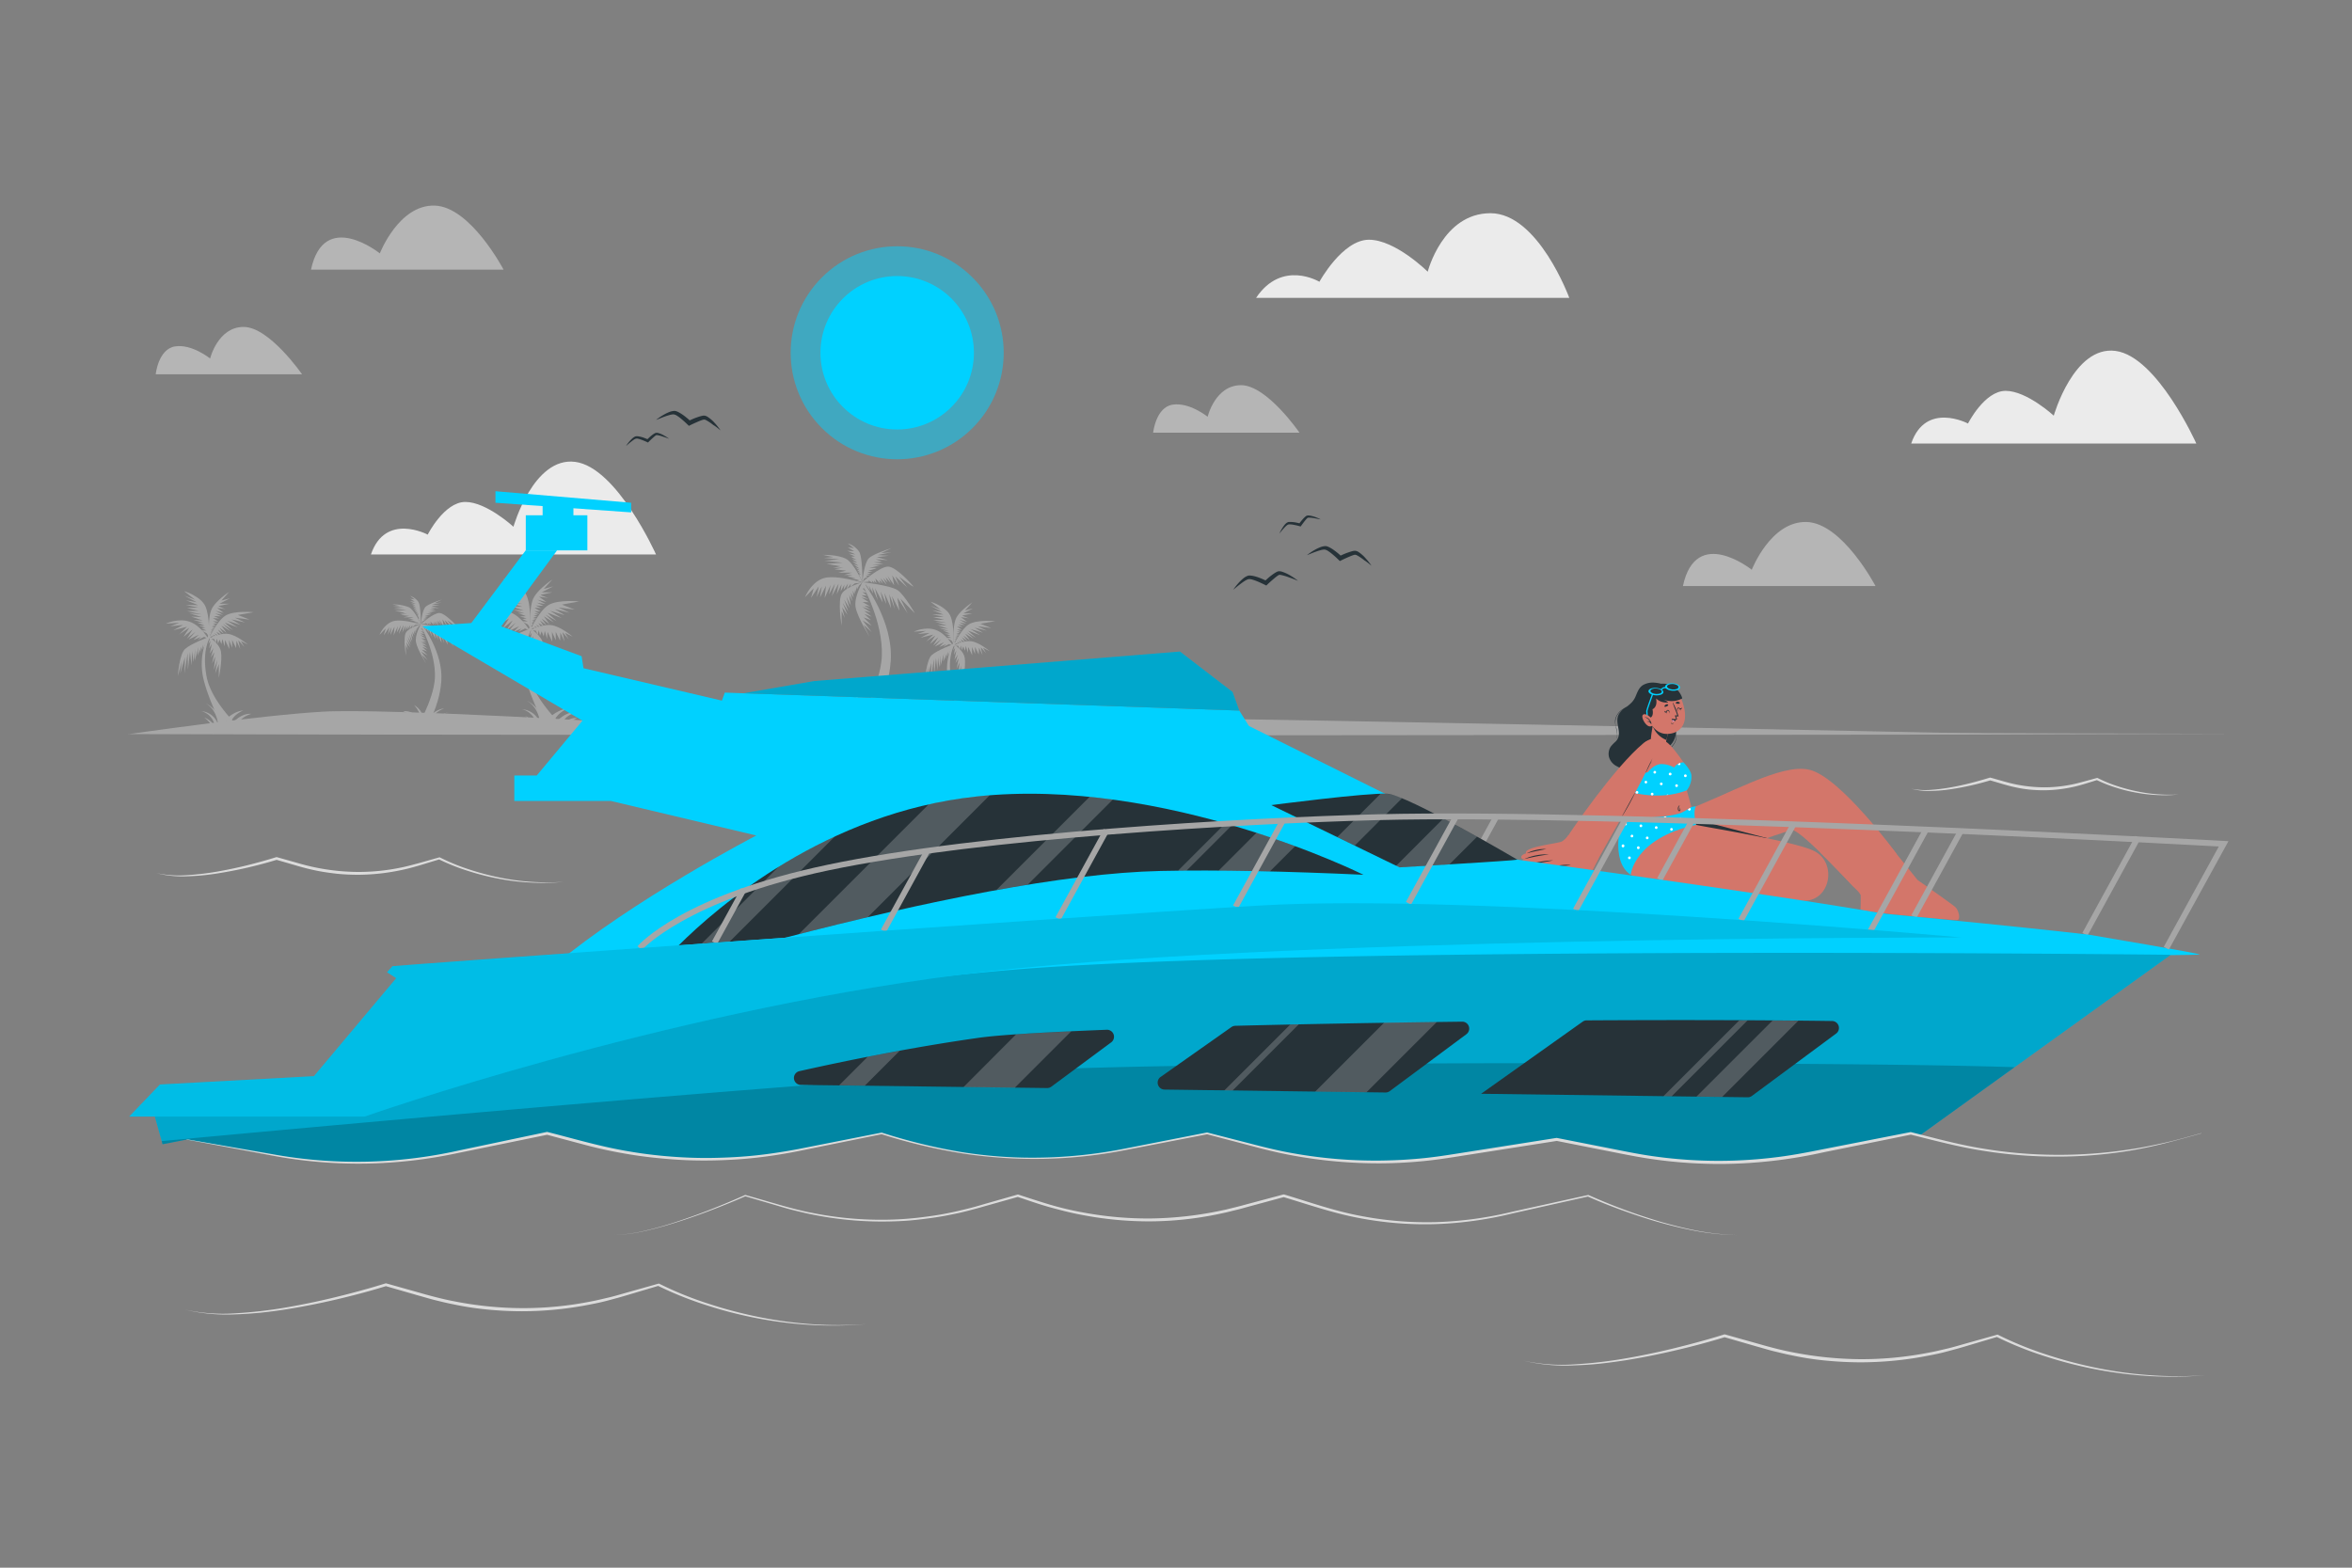 <svg xmlns="http://www.w3.org/2000/svg" viewBox="0 0 750 500"><rect x="0" y="0" width="750" height="500" fill="#808080" stroke="none"/><g id="freepik--background-complete--inject-17"><path d="M400.54,95h99.87s-9.9-27-25.14-27-20,18.66-20,18.66S445,76.46,436.53,76.46s-15.8,13.41-15.8,13.41S408.8,82.66,400.54,95Z" style="fill:#ebebeb"></path><path d="M367.71,138h46.67S404,122.85,395.74,122.85s-10.65,10.07-10.65,10.07-5.8-4.7-11.17-3.86S367.71,138,367.71,138Z" style="fill:#ebebeb;opacity:0.5"></path><path d="M49.65,119.38H96.32s-10.43-15.11-18.64-15.11S67,114.34,67,114.34s-5.8-4.7-11.17-3.86S49.65,119.38,49.65,119.38Z" style="fill:#ebebeb;opacity:0.5"></path><path d="M609.44,141.45h90.91s-12.45-27.79-25.77-29.53-19.68,20.65-19.68,20.65-8.59-7.91-15.35-7.91-12,10.42-12,10.42S614.07,127.94,609.44,141.45Z" style="fill:#ebebeb"></path><path d="M118.28,176.84h90.91s-12.45-27.8-25.77-29.53S163.73,168,163.73,168s-8.59-7.91-15.34-7.91-12,10.42-12,10.42S122.91,163.33,118.28,176.84Z" style="fill:#ebebeb"></path><path d="M99.17,86h61.41s-10.55-20.13-22-20.43-17.46,15.24-17.46,15.24S103.33,66.51,99.17,86Z" style="fill:#ebebeb;opacity:0.5"></path><path d="M536.65,186.91h61.41s-10.55-20.13-22-20.43-17.46,15.24-17.46,15.24S540.8,167.44,536.65,186.91Z" style="fill:#ebebeb;opacity:0.5"></path><path d="M271.84,233.93s9-14.54,9.36-24.76c.42-11.13-6.39-23-6.39-23l.53-.42s9.6,12.24,8.69,25.12c-.89,12.47-8.15,23.09-8.15,23.09Z" style="fill:#a6a6a6"></path><path d="M274.91,185.72s5.71-5.13,8.37-5,8,6.19,8,6.4-4.61-3.2-4.61-3.2l2.7,3.49-3.87-3.58,1.25,3-2.25-3.33.63,3.16-2.12-3L284.1,186l-1.69-1.89.62,1.69-1.45-1.5,1.16,2.16-1.95-2,.79,1.74s-1-1-1.17-1.2.33,1.16.33,1.16l-1.62-1.66.38,1.49-.83-.87.16.87-.83-.87.18.79-1.26-.83.17.42Z" style="fill:#a6a6a6"></path><path d="M275,185.68s9.15,1,11.35,2.64,5.4,7.31,5.4,7.31l-4.61-4.71,2.29,4.71-3.29-5,.67,4.16-2.41-4.7.91,4.12-1.74-4.7.57,4.49-2.11-4.9.58,3.53-1.78-3.95.66,3.49L279,187.57l.92,3.91-1.78-4.2.24,2-1.35-2.5.48,1.67L276,186.31l.21,1.35Z" style="fill:#a6a6a6"></path><path d="M275,185.72s.5-6.31,2.16-7.76,7.1-3.12,7.1-3.12L281,176.42l3.24-.29-4.4.91,3.53.21-3.8.46,3.6.95-4-.29,2.12.75-2.66.25,3.07.41-3.61.5h2.53l-3.53.91a15.64,15.64,0,0,1,2.47,0,16.53,16.53,0,0,1-2.76.84l1.51.2-1.72.29,1.29.5-1.66,0,1.29.34-1.42.37.58.25-1.08.52Z" style="fill:#a6a6a6"></path><path d="M275.07,185.64s-2.88,4.8-2.22,8.13,4.41,9.26,4.41,9.26l-1.87-3.78,2.61,2.41-2.93-3.78,2.93,1.7-2.62-2.66,2.37.88-2.16-2,2.41.91-2.41-1.87,2.16.54-2.82-1.82,2.66.82-2-1.24,1.91.29L275.07,192l2,.08-2.41-1.53,2.24.58-2.2-1.29,1.83.12s-1.5-1.12-1.58-1.12,1.41.25,1.41.25l-1.27-1.37.69-.12Z" style="fill:#a6a6a6"></path><path d="M275,185.72s-2.71-6.2-5.31-7.53-7.26-1.22-7.26-1.22l3.3.72-3,.25,4.9.47-4.68.42,5.79.63-5.18.39,4.35.75-2.3.58L269,181l-2.86.58,3.71.42-2.6.64h4.49l-2.61.74,2.77,0-1.71.44s2.43.53,2.63.53-1.44.11-1.44.11l2.68.55-.91.09Z" style="fill:#a6a6a6"></path><path d="M275,185.64s.09-7.68-1-9.64a6.86,6.86,0,0,0-3.66-2.69l2,1.53-2-.26,2.05,1.25-2.21-.17,2.65,1.17-2.16-.25,2,.91-1.33.06,1.85,1.08-1.57-.36,1.77,1.24-1.64-.44,2,1.38L272.2,180l1.91,1.37-1.41-.42,1.44.94-.86-.17,1.14.94-1-.44,1.13,1.16-.69-.25Z" style="fill:#a6a6a6"></path><path d="M275.07,185.86s-8.69-2.73-12.6-1.39-5.76,6-5.76,6l2.77-2.85-.88,3.08,2.49-3.69-.69,3.44,1.66-3.47-.58,3.58,1.91-3.77-.42,3.91,1.88-4.13-.49,3,1.88-3.43-1,4,2.16-4-.6,3.51c0-.16,1.55-3.32,1.55-3.32l-.28,2.3,1.19-2.16-.23,1.66,1.39-2-.47,1.88,1.39-1.88-.22,1.13a17.28,17.28,0,0,1,1.48-1.21C272.72,186,275.07,185.86,275.07,185.86Z" style="fill:#a6a6a6"></path><path d="M275.07,185.72s-5,1.3-6.55,3.49-.14,10.44-.14,10.44l0-4.77,1,2.27-.86-3.49,1.72,2.44-1.55-3.88,1.83,2.86-1.33-3.85L270.9,194l-1-3.71,1.41,2.88-.53-3.52,1,2.13-.47-2.74.88,1.62-.27-2.37.54,1.3.25-1.69.06.92.56-1.81v.92l.63-1.22Z" style="fill:#a6a6a6"></path><path d="M271,233.93h10.14s-.65-3.6,4-5.31a6.22,6.22,0,0,0-4.76,3s2.27-6.09,7.2-7.2a12.61,12.61,0,0,0-8.56,6.7s-1-5.33,6.31-8.28c0,0-6.6.5-9.11,8.73,0,0,1.33-7.15-4.15-10.14,0,0,3.43,3.38,2.93,7.64,0,0-1.49-5.2-7.86-5,0,0,6.2,2,6.7,6.2,0,0-2.16-3.32-5.71-3.43,0,0,3.16,1.49,3.66,3,0,0-2-1.83-3.71-.89C268,229,271.67,229.5,271,233.93Z" style="fill:#a6a6a6"></path><path d="M131.93,233.93s6.49-10.5,6.76-17.89c.3-8-4.62-16.64-4.62-16.64l.38-.3s6.94,8.84,6.28,18.14c-.64,9-5.88,16.69-5.88,16.69Z" style="fill:#a6a6a6"></path><path d="M134.14,199.1s4.13-3.71,6.05-3.59,5.8,4.47,5.8,4.62-3.34-2.31-3.34-2.31l1.95,2.52-2.79-2.58.9,2.16-1.62-2.4.45,2.28L140,197.61l.78,1.68-1.23-1.36.45,1.21-1-1.08.84,1.56-1.41-1.44.57,1.26-.84-.87c-.12-.12.24.84.24.84l-1.17-1.2.27,1.08-.6-.63.12.63-.6-.63.13.57-.91-.6.12.3Z" style="fill:#a6a6a6"></path><path d="M134.18,199.07s6.61.7,8.2,1.9,3.91,5.29,3.91,5.29L143,202.85l1.65,3.41-2.37-3.63.48,3L141,202.24l.66,3-1.26-3.39.42,3.24-1.53-3.54.42,2.55-1.29-2.85.48,2.52-1.74-3.31.66,2.83-1.28-3,.17,1.48-1-1.81.35,1.21-1.11-1.58.15,1Z" style="fill:#a6a6a6"></path><path d="M134.2,199.1s.36-4.56,1.57-5.61,5.12-2.26,5.12-2.26l-2.33,1.15,2.33-.21-3.17.66,2.55.15-2.75.33,2.6.69-2.88-.21,1.53.54-1.92.18,2.22.3-2.61.36h1.83l-2.56.65a11.86,11.86,0,0,1,1.79,0,11.42,11.42,0,0,1-2,.61l1.1.15-1.25.21.94.36-1.21,0,.94.24-1,.27.42.18-.78.37Z" style="fill:#a6a6a6"></path><path d="M134.26,199s-2.08,3.47-1.6,5.87,3.18,6.69,3.18,6.69l-1.35-2.73,1.89,1.74-2.12-2.73,2.12,1.23-1.9-1.92,1.72.63-1.56-1.47,1.74.66-1.74-1.35,1.56.39-2-1.32,1.92.59-1.47-.89,1.38.21-1.73-1,1.43.06L134,202.57l1.62.42-1.59-.93,1.32.09s-1.08-.81-1.14-.81,1,.18,1,.18l-.92-1,.5-.09Z" style="fill:#a6a6a6"></path><path d="M134.2,199.1s-1.95-4.48-3.83-5.44a13.8,13.8,0,0,0-5.25-.88l2.39.52-2.19.18,3.55.34-3.39.3,4.18.46-3.74.28,3.15.54-1.66.42,2.48-.11-2.06.43,2.68.3-1.88.46h3.24l-1.88.54,2,0-1.24.32s1.76.38,1.9.38-1,.08-1,.08l1.94.4-.66.06Z" style="fill:#a6a6a6"></path><path d="M134.18,199s.07-5.55-.75-7a5,5,0,0,0-2.64-1.94l1.42,1.1-1.42-.18,1.48.9-1.6-.12,1.92.84-1.56-.18,1.44.66-1,0,1.34.78-1.14-.26,1.28.9-1.18-.32,1.44,1-1.06-.34,1.38,1-1-.31,1,.68-.62-.12.82.68-.7-.32.82.84-.5-.18Z" style="fill:#a6a6a6"></path><path d="M134.26,199.2s-6.28-2-9.1-1S121,202.5,121,202.5l2-2.06-.64,2.22,1.8-2.66-.5,2.48,1.2-2.5-.42,2.58,1.38-2.72-.3,2.82,1.36-3-.36,2.16,1.36-2.47-.74,2.91,1.56-2.91-.44,2.53c0-.12,1.12-2.4,1.12-2.4l-.2,1.66.86-1.56-.16,1.2,1-1.43-.34,1.35,1-1.35-.16.81a13.71,13.71,0,0,1,1.07-.87C132.56,199.28,134.26,199.2,134.26,199.2Z" style="fill:#a6a6a6"></path><path d="M134.26,199.1s-3.61.93-4.73,2.52-.1,7.54-.1,7.54l0-3.44.76,1.64-.62-2.52,1.24,1.76-1.12-2.8,1.32,2.06-1-2.78,1.22,2-.76-2.68,1,2.08-.38-2.54.74,1.54-.34-2,.64,1.16L132,201l.39,1,.18-1.23.05.67L133,200v.66l.46-.88Z" style="fill:#a6a6a6"></path><path d="M131.29,233.93h7.32s-.47-2.6,2.89-3.84a4.51,4.51,0,0,0-3.45,2.2s1.64-4.4,5.2-5.2a9.11,9.11,0,0,0-6.18,4.84s-.72-3.85,4.56-6c0,0-4.77.36-6.58,6.3,0,0,1-5.16-3-7.32,0,0,2.48,2.44,2.12,5.52a5.44,5.44,0,0,0-5.68-3.6s4.48,1.44,4.84,4.48a5.71,5.71,0,0,0-4.12-2.48s2.28,1.08,2.64,2.16c0,0-1.44-1.32-2.68-.64C129.17,230.37,131.81,230.73,131.29,233.93Z" style="fill:#a6a6a6"></path><path d="M175,234h6.91s-11.76-10-13.61-19.81,1.49-14.1,1.49-14.1l-.71-.43a22.4,22.4,0,0,0-2,14.75C168.87,222.64,175,234,175,234Z" style="fill:#a6a6a6"></path><path d="M169.1,200.46s-6.27,2.33-8.26,4.18-2.47,9.36-2.47,9.36l1.33-5.23-.57,4.47,1.61-5.75-.14,5.65,1.09-7.12.1,5.79.71-6.13.52,4.68.24-5,.48,3.8.57-4.61-.15,4.13,1.29-4.75-.24,3,1.4-3.28-.5,2.47,1-3.09-.24,1.71Z" style="fill:#a6a6a6"></path><path d="M169.1,200.46s3.66,2.14,4.19,5.13-.76,9.12-.76,9.12l-.05-4.85-1.22,3.23.7-4.7-1.19,3.47.49-4.63-1.11,2.44.76-3.94-1.19,1.85.86-3.23-1.24,1.9.72-3.42-1,1.62.48-2.61-.76,1,.52-1.66Z" style="fill:#a6a6a6"></path><path d="M168.82,201s-2.47-4.46-6.41-5.83-8.22.66-8.22.66l4.61-.28-3.09,1.18,4.46-.42-3.42,1.8,4.75-1.19s-3,2.95-2.85,2.76,3.66-2.42,3.66-2.42l-2,3.18,3.18-2.59L161.5,201l2.95-2.37-2.38,2.76,3.52-1.71-1.85,1.85,2.61-1.09-1.14,1.09,2.23-1.09Z" style="fill:#a6a6a6"></path><path d="M169.1,200.46s.38-7.32-1.28-10.74-7.31-5.13-7.31-5.13l3.8,3-3.8-1.48,4.31,2.33s-3.51-.62-3.65-.66l4.18,1.61-4.27-.09,4.37.95-3.95.14,4.14,1-4.14.14,5.11,1.05-4.25-.34,4.25,1.29-3.59-.15,4,1.38-3.32-.28,3.51,1.09-2.14-.14,2.62,1.09-1.95.09,2.18.62-1.35.24,1.73.71H166.4l1.94,1Z" style="fill:#a6a6a6"></path><path d="M169.1,201s3.71-2,6.7-1.62,6.84,3.71,6.84,3.71l-2.47-1.24,1.19,2.05-2-2.29.66,3-1.33-2.85-.09,2.56-1.38-2.8v2.66L176,201.55l.1,3.09-1.48-3.09-.19,2.19-.71-2.57-.35,1.81-.65-1.62-.52,1.43-.38-1.81-.34,1.44-.66-1.3Z" style="fill:#a6a6a6"></path><path d="M169.14,200.22s-.46-6.65,1-9.5,6-5.89,6-5.89l-2.73,3,3-.81-3.68,1.9h3.44l-3.84.81a18.1,18.1,0,0,0,2.61,1c.28,0-3.09-.43-3.09-.43l2.4,1.71-2.92-.76,2.61,1.4-2.76-.43,2.12,1-2.5-.1s1.74.83,1.81.83l-2.18-.12,1.9,1.19-2-.12,1.71.81-1.74-.05,1.17.43-1.4.33,1.35.15-1.4.35,1.26.26-1.31.19.93.31-1.21.22.71.42-.93.31.5.22Z" style="fill:#a6a6a6"></path><path d="M169.1,201s2.72-6.11,5.75-8,9.84-1.17,9.84-1.17l-5.53,1,4.1,1.6-5.17-.68,3.53,1.68-4.72-1.14,3.19,1.92-4.67-1.39,3.71,2.32-4.56-1.71,2.92,2.67L173.93,196l2.74,2.57-3.26-2,1.8,2.5-2.47-1.78,1.52,2.11-2.08-1.51,1.23,1.82-1.76-1,1.09,1.55-1.84-1.06,1.21,1.3s-1.6-.76-1.71-.76.71.76.71.76l-1.1-.24Z" style="fill:#a6a6a6"></path><path d="M170.81,234s.43-2.7-3.35-5.63c0,0,2.92,1.14,3.74,3.46a6.37,6.37,0,0,0-4.7-5.63,6.69,6.69,0,0,1,5.77,4.56s-.29-5-4.24-7.23c0,0,3.82,1.45,5.7,7,0,0,2.8-4,7.29-4.56,0,0-4.4,1.77-4.46,5.18,0,0,3.23-4.33,7.22-4,0,0-4.56,1.22-4.56,4.45a5.16,5.16,0,0,1,4.84-2.6s-5,2-2.88,5Z" style="fill:#a6a6a6"></path><path d="M309.08,234H315s-10-8.5-11.6-16.88,1.28-12,1.28-12l-.61-.37a19.13,19.13,0,0,0-1.7,12.57C303.86,224.33,309.08,234,309.08,234Z" style="fill:#a6a6a6"></path><path d="M304.06,205.42s-5.34,2-7,3.56-2.11,8-2.11,8l1.14-4.46-.49,3.81,1.38-4.9-.13,4.82.94-6.07.08,4.94.6-5.23.45,4,.2-4.23.41,3.24.48-3.93-.12,3.52,1.09-4-.2,2.55,1.19-2.8-.42,2.11.89-2.63-.2,1.45Z" style="fill:#a6a6a6"></path><path d="M304.06,205.42s3.12,1.82,3.56,4.37-.64,7.78-.64,7.78l0-4.13-1,2.75.59-4-1,3,.42-3.95-.95,2.08.65-3.36-1,1.58.73-2.75-1.06,1.62.61-2.92-.81,1.38.41-2.23-.65.89.44-1.41Z" style="fill:#a6a6a6"></path><path d="M303.82,205.9s-2.11-3.8-5.47-5-7,.56-7,.56l3.93-.24-2.64,1,3.81-.36-2.92,1.54,4.05-1s-2.55,2.51-2.43,2.35,3.12-2.06,3.12-2.06l-1.74,2.71,2.71-2.21-1.66,2.69,2.51-2-2,2.35,3-1.46-1.58,1.58,2.22-.93-1,.93,1.9-.93Z" style="fill:#a6a6a6"></path><path d="M304.06,205.42s.33-6.24-1.09-9.15-6.24-4.37-6.24-4.37l3.24,2.55-3.24-1.26,3.68,2s-3-.53-3.11-.57l3.56,1.38-3.64-.09,3.72.81-3.36.13,3.53.81-3.53.12,4.35.89-3.62-.29,3.62,1.1-3.05-.12,3.44,1.17-2.83-.24,3,.93-1.82-.12,2.23.93-1.66.08,1.86.53-1.16.2,1.48.6h-1.66l1.66.86Z" style="fill:#a6a6a6"></path><path d="M304.06,205.91s3.16-1.75,5.71-1.38,5.83,3.16,5.83,3.16l-2.11-1.06,1,1.74-1.74-1.94.56,2.55-1.13-2.43-.08,2.19-1.18-2.39v2.27l-1-2.27.08,2.63-1.25-2.63-.16,1.86L308,206l-.3,1.54-.55-1.38-.45,1.21-.32-1.54-.29,1.23-.56-1.1Z" style="fill:#a6a6a6"></path><path d="M304.09,205.22s-.39-5.67.82-8.1,5.14-5,5.14-5l-2.32,2.59,2.57-.69-3.14,1.62h2.93l-3.28.69a15.2,15.2,0,0,0,2.23.89c.24,0-2.63-.36-2.63-.36l2,1.45-2.49-.64,2.23,1.19-2.35-.36,1.8.83-2.12-.09s1.48.71,1.54.71l-1.87-.1,1.62,1-1.66-.1,1.46.69-1.48,0,1,.37-1.2.28,1.16.12-1.2.3,1.07.23-1.11.16.79.26-1,.18.61.37-.79.26.42.18Z" style="fill:#a6a6a6"></path><path d="M304.06,205.91s2.32-5.21,4.9-6.79,8.38-1,8.38-1l-4.71.82,3.5,1.37-4.41-.58,3,1.43-4-1,2.72,1.64-4-1.19,3.15,2-3.88-1.46,2.49,2.27-3-1.82,2.34,2.19-2.78-1.7,1.53,2.12-2.1-1.51,1.29,1.8-1.77-1.29,1.05,1.55-1.5-.88.93,1.33-1.57-.9,1,1.1s-1.36-.65-1.46-.65.61.65.61.65l-.94-.2Z" style="fill:#a6a6a6"></path><path d="M305.51,234s.37-2.3-2.85-4.79c0,0,2.49,1,3.19,2.94a5.43,5.43,0,0,0-4-4.8,5.72,5.72,0,0,1,4.92,3.89s-.24-4.28-3.61-6.16c0,0,3.25,1.24,4.86,5.93,0,0,2.38-3.43,6.21-3.89,0,0-3.76,1.51-3.81,4.41,0,0,2.76-3.68,6.16-3.39,0,0-3.89,1-3.89,3.8a4.41,4.41,0,0,1,4.13-2.22s-4.28,1.7-2.46,4.28Z" style="fill:#a6a6a6"></path><path d="M72,234H78.4s-10.82-9.18-12.52-18.22,1.38-13,1.38-13l-.66-.39A20.7,20.7,0,0,0,64.76,216C66.4,223.55,72,234,72,234Z" style="fill:#a6a6a6"></path><path d="M66.62,203.14S60.85,205.28,59,207s-2.28,8.61-2.28,8.61L58,210.79l-.53,4.11,1.49-5.29-.13,5.2,1-6.56.09,5.34.66-5.64.48,4.3.22-4.57.43,3.5.53-4.24-.13,3.8,1.18-4.37L63,209.13l1.29-3-.46,2.27,1-2.84-.22,1.58Z" style="fill:#a6a6a6"></path><path d="M66.62,203.14s3.37,2,3.85,4.72-.7,8.39-.7,8.39l0-4.46-1.13,3,.65-4.33-1.1,3.19.45-4.26-1,2.25.7-3.63-1.09,1.71.79-3-1.14,1.75.66-3.15-.88,1.49.44-2.4-.7,1,.48-1.53Z" style="fill:#a6a6a6"></path><path d="M66.36,203.66s-2.27-4.11-5.9-5.37-7.56.61-7.56.61l4.24-.26-2.84,1.09,4.1-.39L55.26,201l4.37-1.1s-2.76,2.71-2.62,2.54,3.36-2.23,3.36-2.23l-1.88,2.93,2.93-2.39-1.79,2.91,2.71-2.18L60.15,204l3.24-1.57-1.71,1.7,2.41-1-1.05,1,2.05-1Z" style="fill:#a6a6a6"></path><path d="M66.62,203.14s.35-6.73-1.18-9.88-6.73-4.72-6.73-4.72l3.5,2.75-3.5-1.35,4,2.14s-3.23-.57-3.36-.61L63.17,193l-3.94-.08,4,.87-3.63.13,3.8.88-3.8.13,4.7,1-3.91-.31,3.91,1.18-3.3-.13,3.71,1.27-3.06-.26,3.24,1-2-.13,2.4,1-1.79.08,2,.57-1.24.22,1.59.66H64.13l1.79.91Z" style="fill:#a6a6a6"></path><path d="M66.62,203.66s3.41-1.88,6.17-1.48,6.29,3.41,6.29,3.41l-2.27-1.14,1.09,1.88L76,204.23l.61,2.76-1.22-2.63-.09,2.36-1.27-2.58v2.45l-1-2.45.09,2.85-1.35-2.85-.18,2-.65-2.36-.33,1.67L70,204l-.48,1.31-.35-1.66-.31,1.32-.61-1.19Z" style="fill:#a6a6a6"></path><path d="M66.66,202.92s-.43-6.12.88-8.74,5.55-5.42,5.55-5.42l-2.51,2.79,2.77-.74L70,192.56h3.17l-3.55.74a15.69,15.69,0,0,0,2.41,1c.26,0-2.84-.39-2.84-.39l2.2,1.57-2.68-.69,2.4,1.29-2.53-.4,1.94.9-2.29-.09s1.59.77,1.66.77l-2-.11,1.74,1.09-1.79-.11,1.58.74-1.6,0,1.07.39-1.29.31,1.25.13-1.29.33,1.16.24-1.21.17.86.29-1.12.19.66.4-.85.28.45.2Z" style="fill:#a6a6a6"></path><path d="M66.62,203.66s2.5-5.61,5.29-7.32,9-1.08,9-1.08l-5.08.88,3.77,1.48L74.9,197l3.24,1.54-4.35-1,2.94,1.77L72.44,198l3.41,2.13-4.2-1.57L74.34,201l-3.28-2,2.52,2.36-3-1.84,1.66,2.3L70,200.21l1.39,1.94-1.91-1.38,1.13,1.67L69,201.49l1,1.43-1.7-1,1.12,1.19s-1.48-.7-1.58-.7.66.7.66.7l-1-.22Z" style="fill:#a6a6a6"></path><path d="M68.19,234s.39-2.49-3.08-5.18c0,0,2.69,1,3.44,3.18a5.86,5.86,0,0,0-4.33-5.18,6.16,6.16,0,0,1,5.31,4.2s-.26-4.62-3.9-6.66c0,0,3.52,1.34,5.25,6.41,0,0,2.58-3.71,6.71-4.2,0,0-4.06,1.63-4.11,4.77,0,0,3-4,6.64-3.66,0,0-4.19,1.12-4.19,4.09a4.76,4.76,0,0,1,4.46-2.39s-4.63,1.84-2.66,4.62Z" style="fill:#a6a6a6"></path><path d="M41.26,234.11s41.65-6,61.76-7.13,101.43,3.69,104.09,4.17,80.33-2.05,99.6-2.83,336,5.87,336,5.87Z" style="fill:#a6a6a6"></path><polygon points="37.37 234.04 121.78 233.8 206.19 233.71 375 233.54 543.81 233.71 628.22 233.8 712.63 234.04 628.22 234.29 543.81 234.38 375 234.54 206.19 234.38 121.78 234.29 37.37 234.04" style="fill:#a6a6a6"></polygon></g><g id="freepik--Sun--inject-17"><circle cx="286.09" cy="112.51" r="33.97" transform="translate(4.24 235.25) rotate(-45)" style="fill:#00D1FF;opacity:0.5"></circle><circle cx="286.09" cy="112.51" r="24.47" style="fill:#00D1FF"></circle></g><g id="freepik--Character--inject-17"><path d="M515.33,231.94a5.09,5.09,0,0,1,.14-3.36,5.79,5.79,0,0,1,2.12-2.35,6,6,0,0,0-1.32,1.47c-1.33,2.24.3,4.67-.11,7a3.48,3.48,0,0,1-1,1.84,11.71,11.71,0,0,0-1.51,1.56,4.26,4.26,0,0,0-.55,3.44,4.81,4.81,0,0,0,2.57,2.9,9,9,0,0,0,4.31,1.18,5.88,5.88,0,0,0,3.61-1.21,5.16,5.16,0,0,0,1.26-1.49c.35-.61.62-1.27,1-1.86a3.22,3.22,0,0,1,1.76-1.34c.67-.19,1.36-.23,2-.37h.56a3.91,3.91,0,0,0,2.14-.5,4.92,4.92,0,0,0,1.61-1.69,4.51,4.51,0,0,0,.7-2.47,13.16,13.16,0,0,0-.27-1.87,7.53,7.53,0,0,1-.19-2.16c.15-.81,1.6-1.78,1.69-3.48a6.11,6.11,0,0,0-1.09-3.52,5.08,5.08,0,0,0-.31-1.53c-1-2.79-4-4.22-6.84-4.4a6.33,6.33,0,0,0-3.65.74c-1.3.79-1.78,2.17-2.35,3.5a6.51,6.51,0,0,1-1.17,1.92A12.39,12.39,0,0,1,519,225.2l-.26.18a16.8,16.8,0,0,0-1.7,1.08,5.38,5.38,0,0,0-1.82,2.42c-.77,2.21.93,4.34.31,6.55,0,0,0,.07.07,0A6.61,6.61,0,0,0,515.33,231.94Zm14.74,7.31a5.71,5.71,0,0,0,2.59-1.58,6.32,6.32,0,0,0,1.62-3,5.5,5.5,0,0,0,.14-1.07v0a6,6,0,0,1,.08,1.63,5.26,5.26,0,0,1-1.6,3,3.9,3.9,0,0,1-2.78,1Z" style="fill:#263238"></path><path d="M624.21,293.42c-1,.27-29.83-2.52-30.88-3.3-.12-.08.06-1.35,0-4.68a8,8,0,0,0-1.51-1.82C581.55,272.93,580.52,272,580.52,272l15.38-10.63,12.32,15.26,3.21,4s11,7.7,12.07,8.67S625.25,293.16,624.21,293.42Z" style="fill:#d3766a"></path><path d="M604.79,272.34,591.2,283s-16.34-17.74-19.6-18.25C570,264.46,542,276.12,529.35,276c-8.93-.11-12.05-15.09-12.05-15.09l19.4-2.16c14.4-5.15,31.14-15.43,40.29-13.24C586.93,247.87,604.79,272.34,604.79,272.34Z" style="fill:#d3766a"></path><path d="M517.3,260.88s3.12,15,12.05,15.09c8.61.1,24.43-5.31,34.1-8.67l-31-8.12Z" style="fill:#263238"></path><path d="M517.3,260.88s-3.53,12,2,17.53,50.54,10.12,57.61,8.71,8.55-12.39,1.4-15.79c-6.81-3.24-36.81-7.9-37.52-8.28a12.32,12.32,0,0,1-.44-4.66l-3.3.19Z" style="fill:#d3766a"></path><path d="M540.82,257.15l-23.52,3.73S513.08,274.49,520,279c0,0,1-11.58,20.79-15.92C540.83,263.05,539.72,258.7,540.82,257.15Z" style="fill:#00D1FF"></path><path d="M538.75,257.68a.43.43,0,0,1,.38.48.44.44,0,0,1-.48.38.43.43,0,0,1,.1-.86Zm-6.16,6.78a.43.43,0,0,0,.38.48.43.43,0,0,0,.1-.85A.43.43,0,0,0,532.59,264.46Zm-4.88-.56a.43.43,0,1,0,.47-.38A.43.43,0,0,0,527.71,263.9Zm-4.89-.56a.43.43,0,1,0,.48-.38A.43.43,0,0,0,522.82,263.34Zm-4.88-.57a.43.43,0,0,0,.38.48.43.43,0,0,0,.1-.85A.43.43,0,0,0,517.94,262.77Zm22.37-.89a.42.42,0,0,0,.36.47l-.14-.79A.39.39,0,0,0,540.31,261.88Zm-4.88-.57a.43.43,0,1,0,.85.1.43.43,0,1,0-.85-.1Zm-4.89-.56a.43.43,0,0,0,.86.1.43.43,0,1,0-.86-.1Zm-4.88-.56a.43.43,0,1,0,.48-.38A.43.43,0,0,0,525.66,260.19ZM522,270.31a.43.43,0,1,0,.85.09.43.43,0,0,0-.37-.47A.43.43,0,0,0,522,270.31Zm-4.88-.57a.43.43,0,1,0,.85.1.43.43,0,1,0-.85-.1Zm7.72-2.59a.43.43,0,1,0,.85.1.43.43,0,0,0-.85-.1Zm-4.89-.56a.44.44,0,0,0,.38.48.44.44,0,0,0,.48-.38.44.44,0,0,0-.38-.48A.43.43,0,0,0,520,266.59Zm-.8,7a.43.43,0,0,0,.85.1.43.43,0,1,0-.85-.1Z" style="fill:#fff"></path><path d="M539.36,257.38a31.45,31.45,0,0,1-3.18,1.83c-5.16,2-18.88,1.67-18.88,1.67A59.09,59.09,0,0,1,520.75,243c3.67-10.12,9.09-7.61,11-6.07,2.3,1.82,7,8.8,7.33,10.17.61,2.26-1.22,4.92-1.22,4.92Z" style="fill:#d3766a"></path><path d="M536.81,243.14a3.78,3.78,0,0,0-3,1.66,7.85,7.85,0,0,0-4.35-1.09c-2.27.23-4,2.59-4,2.59l-6.28,1s-1.22,4.19-1.08,4.77c0,0,10.24,3.74,19.76,0a7.07,7.07,0,0,0,1.51-4.61C539.28,245.59,536.81,243.14,536.81,243.14Z" style="fill:#00D1FF"></path><path d="M535.68,256.79a1.28,1.28,0,0,0-.35.73,1.91,1.91,0,0,0,0,.79c.06.26.29.28.34,0a1.1,1.1,0,0,0-.15-.78,1,1,0,0,1,.33.81.38.38,0,0,1-.35.39.46.46,0,0,1-.4-.36,1.76,1.76,0,0,1,0-.91A1,1,0,0,1,535.68,256.79Z" style="fill:#263238"></path><path d="M535.76,243.34a.44.44,0,0,1,.1.32.43.43,0,0,1-.48.38.42.42,0,0,1-.36-.31h0A3.13,3.13,0,0,1,535.76,243.34Zm-1.56,7.19a.43.43,0,0,0,.37.48.44.44,0,0,0,.48-.38.43.43,0,0,0-.38-.48A.42.42,0,0,0,534.2,250.53Zm-4.89-.56a.43.43,0,0,0,.38.47.43.43,0,0,0,.48-.37.44.44,0,0,0-.38-.48A.43.43,0,0,0,529.31,250Zm-4.88-.57a.43.43,0,0,0,.38.48.43.43,0,0,0,.1-.85A.43.43,0,0,0,524.43,249.4Zm-4.88-.56a.43.43,0,0,0,.37.48.44.44,0,0,0,.48-.38.43.43,0,0,0-.38-.48A.42.42,0,0,0,519.55,248.84ZM537,247.38a.43.43,0,0,0,.38.47.43.43,0,1,0-.38-.47Zm-4.88-.57a.43.43,0,0,0,.38.48.43.43,0,1,0,.1-.85A.43.43,0,0,0,532.15,246.81Zm-4.88-.56a.43.43,0,1,0,.47-.38A.43.43,0,0,0,527.27,246.25Zm4.17,7.32.61-.07a.44.44,0,0,0-.23-.1A.41.41,0,0,0,531.44,253.57Zm-5-.35a.43.43,0,0,0,.38.47.43.43,0,1,0-.38-.47Zm-4.88-.56a.43.43,0,0,0,.38.47.43.43,0,1,0,.1-.85A.43.43,0,0,0,521.58,252.66Z" style="fill:#fff"></path><path d="M526.38,236.59c.1.45,2.16,3.39,4.2,3.34.66,0,.73-3.65.73-3.65l.06-.26.92-3.74L528,229.36l-.63-.39-.4,2.33,0,.19a1.55,1.55,0,0,0,0,.21c0,.19-.07.39-.1.58s0,.3-.07.46,0,.31-.07.47A25.53,25.53,0,0,0,526.38,236.59Z" style="fill:#d3766a"></path><path d="M526.92,231.3a7.76,7.76,0,0,0,4.45,4.72l.92-3.74L528,229.36l-.63-.39Z" style="fill:#263238"></path><path d="M536.88,225.12c1.75,6.52-2,8.31-3.36,8.68s-5.66,1.35-8.08-5,0-9.18,2.93-10.12S535.12,218.6,536.88,225.12Z" style="fill:#d3766a"></path><path d="M535.41,224.45a3.69,3.69,0,0,1-.47,0,.76.76,0,0,1-.47-.1.23.23,0,0,1-.06-.29.6.6,0,0,1,.55-.25.94.94,0,0,1,.6.2A.25.25,0,0,1,535.41,224.45Z" style="fill:#263238"></path><path d="M531.07,225.44c.15-.05.29-.12.43-.18a.7.7,0,0,0,.4-.27.24.24,0,0,0,0-.29.6.6,0,0,0-.61,0,.87.87,0,0,0-.48.41C530.65,225.28,530.87,225.5,531.07,225.44Z" style="fill:#263238"></path><path d="M532.86,230.53c.13.09.26.23.42.22a1.4,1.4,0,0,0,.48-.18s0,0,0,0a.62.62,0,0,1-.55.32c-.21,0-.33-.17-.41-.35C532.81,230.53,532.85,230.52,532.86,230.53Z" style="fill:#263238"></path><path d="M534.48,228.43s.22.65.28,1c0,0-.07.06-.17.09h0a1.53,1.53,0,0,1-1.57-.28s0-.07,0-.06a2.26,2.26,0,0,0,1.45.13c0-.09-.42-1.11-.37-1.12a2.47,2.47,0,0,1,.76,0c-.43-1.39-1.07-2.69-1.47-4.07,0-.05.06-.08.08,0a23.59,23.59,0,0,1,1.77,4.3C535.32,228.57,534.62,228.46,534.48,228.43Z" style="fill:#263238"></path><path d="M531.46,227.08a.58.58,0,0,1-.1.12.34.34,0,0,1-.24.07c-.26,0-.37-.3-.39-.57,0,0,0,0,0,0s.23.28.38.26a.61.61,0,0,0,.27-.18A1.19,1.19,0,0,0,531.46,227.08Z" style="fill:#263238"></path><path d="M531.35,227a.64.64,0,0,1,.1-.35.58.58,0,0,1,.34-.21.48.48,0,0,1,.38.14.9.9,0,0,1,.17.32,1.55,1.55,0,0,1,0,.21.93.93,0,0,1,0,.44,1.65,1.65,0,0,0-.06-.32,1.69,1.69,0,0,0-.1-.27c-.08-.19-.21-.33-.36-.3s-.26.16-.3.36a2.49,2.49,0,0,0,0,.62A1.39,1.39,0,0,1,531.35,227Z" style="fill:#263238"></path><path d="M535.67,226.17a.37.37,0,0,0,.14.07.26.26,0,0,0,.24,0c.24-.12.24-.42.15-.67,0,0,0,0,0,0,0,.17-.12.35-.27.38a.51.51,0,0,1-.31-.07A1.65,1.65,0,0,1,535.67,226.17Z" style="fill:#263238"></path><path d="M535.75,226.06a.75.75,0,0,0-.23-.28.49.49,0,0,0-.39-.07.47.47,0,0,0-.3.27.86.86,0,0,0,0,.35,1.55,1.55,0,0,0,0,.21.94.94,0,0,0,.2.4,1.8,1.8,0,0,1-.06-.32,1.41,1.41,0,0,1,0-.29c0-.2.08-.38.23-.41a.39.39,0,0,1,.41.22,3,3,0,0,1,.27.57A1.47,1.47,0,0,0,535.75,226.06Z" style="fill:#263238"></path><path d="M534.48,229.43a1.62,1.62,0,0,1-.49.64.75.75,0,0,1-.42.13c-.32,0-.4-.28-.4-.53a1.49,1.49,0,0,1,0-.4A2,2,0,0,0,534.48,229.43Z" style="fill:#263238"></path><path d="M534,230.07a.75.75,0,0,1-.42.13c-.32,0-.4-.28-.4-.53A.74.74,0,0,1,534,230.07Z" style="fill:#ff9bbc"></path><path d="M526,229c1.55-.36.94-2.8.94-2.8s1.72-.59,1.15-3.45a4.45,4.45,0,0,0,3.73,1.27c.52-.05-1.49-.95-1.49-.95a7.1,7.1,0,0,0,6.05-.28c.26-.11-1.28-3.93-4.55-4.56a6.44,6.44,0,0,0-7.11,3.09A4.5,4.5,0,0,0,523,225C523.29,227.09,525.36,229.18,526,229Z" style="fill:#263238"></path><path d="M530.41,220.77c0,.65-1.16,1.09-2.47,1s-2.35-.72-2.29-1.37,1.16-1.09,2.47-1S530.47,220.12,530.41,220.77Z" style="fill:#00D1FF"></path><path d="M529.9,220.6c0,.49-.88.82-1.88.74s-1.78-.54-1.74-1,.88-.83,1.88-.75S529.94,220.1,529.9,220.6Z" style="fill:#263238"></path><path d="M529.93,220.1l-.36-.19a1.83,1.83,0,0,1,2.11-.75l-.1.4C531.53,219.54,530.38,219.24,529.93,220.1Z" style="fill:#00D1FF"></path><path d="M525.09,228.77c0-.07-.15-1.64-.16-2s1.89-5.57,1.91-5.6l.17.12.19.08c-.12.29-1.83,5-1.86,5.4s.16,1.89.16,1.91Z" style="fill:#00D1FF"></path><path d="M535.74,219.3c0,.65-1.16,1.09-2.48,1s-2.34-.71-2.29-1.36,1.16-1.09,2.48-1S535.79,218.65,535.74,219.3Z" style="fill:#00D1FF"></path><path d="M535.21,219.16c0,.49-.88.83-1.88.75s-1.78-.55-1.74-1,.88-.83,1.88-.75S535.25,218.67,535.21,219.16Z" style="fill:#263238"></path><path d="M526.61,229.07s-1.82-1.81-2.67-1.13.78,3.5,1.95,3.71a1.14,1.14,0,0,0,1.4-.87Z" style="fill:#d3766a"></path><path d="M524.42,228.74s0,0,0,0a2.89,2.89,0,0,1,1.79,1.51.63.63,0,0,0-1,0s0,0,0,0a.68.68,0,0,1,.8.1,3.16,3.16,0,0,1,.48.55c0,.06.16,0,.12-.07v0C526.52,229.89,525.5,228.65,524.42,228.74Z" style="fill:#263238"></path><path d="M524.1,237c-9.22,7.62-23,27.76-24.82,30.71-1.25,2,9.16,8.84,9.8,7.35.83-1.9,14.91-25.82,18.52-34.69C529.59,235.43,526,235.37,524.1,237Z" style="fill:#d3766a"></path><path d="M509.77,273.62c-.51,1-2.33,5.33-3.32,5.78s-5.78-.23-8.2-.51-2.83-1-2.69-1.84,5.24-.4,5.24-.4-7,1.16-8.77,1.29-5.8.66-6.21-.83c-.18-.67,1-1.19,1-1.19s-1.71.29-1.87-.56S486.1,274,486.1,274s-1.06.09-1-.68c.14-1.71,6.7-1.8,6.7-1.8s-5.23,1.84-5.23.43c0-2,10.4-2.89,11.55-3.61a7.16,7.16,0,0,0,1.93-1.89Z" style="fill:#d3766a"></path><path d="M495.54,277.48a.74.74,0,0,1,.31-.62,2.14,2.14,0,0,1,.64-.32,7.66,7.66,0,0,1,1.44-.29c1-.13,2-.19,3-.33a11.9,11.9,0,0,0-3,0,5.63,5.63,0,0,0-1.49.38,2.09,2.09,0,0,0-.66.45A.79.79,0,0,0,495.54,277.48Z" style="fill:#263238"></path><path d="M486.79,275.92c.72-.09,1.43-.21,2.15-.33s1.42-.25,2.13-.38l2.12-.4,2.13-.4a17.44,17.44,0,0,0-2.17.14c-.72.08-1.44.2-2.15.33s-1.42.28-2.12.46S487.48,275.69,486.79,275.92Z" style="fill:#263238"></path><path d="M493.87,272.53a13.2,13.2,0,0,0-2,0,18.49,18.49,0,0,0-2,.27,18.94,18.94,0,0,0-1.94.48,14,14,0,0,0-1.86.71c.65-.15,1.29-.32,1.93-.45s1.29-.28,1.93-.4,1.3-.24,2-.35S493.21,272.62,493.87,272.53Z" style="fill:#263238"></path><path d="M493.06,270.79a11.87,11.87,0,0,0-3.2.3,12,12,0,0,0-3,1.06c1-.25,2.06-.51,3.1-.73S492,271,493.06,270.79Z" style="fill:#263238"></path><path d="M525.8,244.1c.36-.75.75-1.48,1.14-2.22,0,0,0,0,0,0-.23.53-.45,1.06-.69,1.58l.17-.22.4-.55a0,0,0,1,1,0,0c-.11.2-.23.39-.36.58l-.2.28-.11.13,0,.05c-.06.14-.12.28-.19.42-.35.75-.73,1.49-1.11,2.23,0,0-.11,0-.08,0C525.11,245.61,525.44,244.85,525.8,244.1Z" style="fill:#263238"></path><path d="M521.3,252.94a0,0,0,0,1,.07,0,73.26,73.26,0,0,1-4,7.25c0,.05-.1,0-.08,0C518.39,258.22,521.19,253.05,521.3,252.94Z" style="fill:#263238"></path></g><g id="freepik--Yacht--inject-17"><rect x="602.09" y="277.59" width="31.51" height="1.85" transform="translate(76.72 686.54) rotate(-61.28)" style="fill:#a6a6a6"></rect><rect x="655.65" y="281.58" width="35.26" height="1.85" transform="translate(102.02 737.23) rotate(-61.28)" style="fill:#a6a6a6"></rect><rect x="523.83" y="270.48" width="20.77" height="1.85" transform="translate(39.5 609.5) rotate(-61.28)" style="fill:#a6a6a6"></rect><rect x="470.66" y="263.06" width="9.1" height="1.85" transform="translate(15.35 553.89) rotate(-61.28)" style="fill:#a6a6a6"></rect><path d="M612.53,293.83c-15.81-4.33-128.67-19.64-128.67-19.64l-85.61-42.65-3.07-4.91L231.12,220.9l-.92,2.56-44.13-10.33-.61-3.84-25.63-9.51,17.8-24.24h-10l-17.34,23.17-15.65,1.07,51.09,30.07-14.57,17.49H164v8.13h30.83l46.34,11S202,286.77,176.61,308c0,0,177.56-9.4,256.93-12.68,66-2.72,164,3.39,191.45,3.65C630.58,299.06,621.12,296.18,612.53,293.83Z" style="fill:#00D1FF"></path><path d="M68.39,356.12h47.87s120.53-26.2,187.18-37.85,397.77-13.4,398-13.8-33.14-5.94-35.28-6.35-203.18-22.4-296-20.35S68.39,356.12,68.39,356.12Z" style="fill:#00D1FF"></path><path d="M692.21,304.52l-.16.12-49.63,35.73h0l-30.29,21.81-2.76-.7-32.18,6.4a148.82,148.82,0,0,1-57.82.06l-22.95-4.53-34.27,5.4a148.67,148.67,0,0,1-60.7-3l-16.53-4.31L358,366.71a148.7,148.7,0,0,1-70.42-3.33l-6.44-1.9-26.83,5.37a148.7,148.7,0,0,1-67.23-2l-12.61-3.33-30.12,6.26a148.7,148.7,0,0,1-56.8.73l-28-5.06-7.72,1.5h0l-.26-1-2.2-7.82s19.16-4.33,48.52-10.39c53.68-11.09,141.46-28,208.59-34.9,7.67-.8,15.07-1.46,22.12-2C431.09,301.5,692.21,304.52,692.21,304.52Z" style="fill:#00D1FF"></path><path d="M692.21,304.52l-.16.12-49.63,35.73h0l-30.29,21.81-2.76-.7-32.18,6.4a148.82,148.82,0,0,1-57.82.06l-22.95-4.53-34.27,5.4a148.67,148.67,0,0,1-60.7-3l-16.53-4.31L358,366.71a148.7,148.7,0,0,1-70.42-3.33l-6.44-1.9-26.83,5.37a148.7,148.7,0,0,1-67.23-2l-12.61-3.33-30.12,6.26a148.7,148.7,0,0,1-56.8.73l-28-5.06-7.72,1.5h0l-.26-1-2.2-7.82s19.16-4.33,48.52-10.39c53.68-11.09,141.46-28,208.59-34.9,7.67-.8,15.07-1.46,22.12-2C431.09,301.5,692.21,304.52,692.21,304.52Z" style="opacity:0.2"></path><path d="M642.41,340.37l-30.29,21.81-2.76-.7-32.18,6.4a148.82,148.82,0,0,1-57.82.06l-22.95-4.53-34.27,5.4a148.67,148.67,0,0,1-60.7-3l-16.53-4.31L358,366.71a148.7,148.7,0,0,1-70.42-3.33l-6.44-1.9-26.83,5.37a148.7,148.7,0,0,1-67.23-2l-12.61-3.33-30.12,6.26a148.7,148.7,0,0,1-56.8.73l-28-5.06-7.72,1.5-.27-1c1.32-.13,117.46-11.06,206.8-17.9,31.46-2.42,59.6-4.33,78.23-5.08l6.58-.24c8.84-.29,19.64-.54,31.85-.75,22.92-.4,50.81-.66,80-.8,10.2-.05,20.58-.08,30.95-.09,30-.07,60.1,0,86.47.21C602.38,339.5,627.5,339.87,642.41,340.37Z" style="opacity:0.2"></path><path d="M434.77,279c-24.17-1.1-46.49-1.62-64.67-1.22-31,.68-75,9.65-119.76,21.3-11.6.82-23,1.63-33.91,2.42,12.42-12.37,47-42.27,94.78-47.45C371.76,247.5,434.77,279,434.77,279Z" style="fill:#263238"></path><g style="opacity:0.2"><path d="M315.61,253.63l-38.89,38.89q-10.89,2.57-22,5.43l41.4-41.4A135.67,135.67,0,0,1,311.2,254C312.68,253.88,314.14,253.74,315.61,253.63Z" style="fill:#fff"></path><path d="M413,269.86l-8.06,8.06c-5.64-.14-11.1-.22-16.33-.26l12.06-12.06C405.11,267,409.24,268.48,413,269.86Z" style="fill:#fff"></path><path d="M354.88,255l-27.15,27.15q-4.91.78-10,1.71l29.74-29.74C350,254.39,352.43,254.68,354.88,255Z" style="fill:#fff"></path><path d="M266.24,266.76l-33.57,33.57-8.92.64,24.5-24.5A168.2,168.2,0,0,1,266.24,266.76Z" style="fill:#fff"></path><path d="M392.84,263.21l-14.45,14.45-2.7,0,15.07-15.07Z" style="fill:#fff"></path></g><path d="M483.86,274.19c-.92.31-37.59,2.45-37.59,2.45l-40.88-19.86s30.68-4,37-3.63S483.86,274.19,483.86,274.19Z" style="fill:#263238"></path><g style="opacity:0.2"><path d="M471,266.87l-8.82,8.81c-8.36.53-15.94,1-15.94,1l-1.07-.52L460.31,261C463.94,263,467.66,265,471,266.87Z" style="fill:#fff"></path><path d="M447.07,254.6,432,269.69,426.41,267l13.83-13.83h0c.86,0,1.58,0,2.11,0A17.31,17.31,0,0,1,447.07,254.6Z" style="fill:#fff"></path></g><path d="M204.69,303l-1.4-1.21c.57-.66,14.54-16.31,60.68-26,49.2-10.36,133.32-15,175.27-16.08,77.29-2,268,8.39,269.89,8.49l1.47.09-19,34.58-1.62-.89,17.55-32c-17.94-1-194.66-10.34-268.28-8.41-41.89,1.09-125.86,5.71-174.94,16C218.81,287.13,204.83,302.82,204.69,303Z" style="fill:#a6a6a6"></path><rect x="585.96" y="280.43" width="37.97" height="1.85" transform="translate(67.53 676.7) rotate(-61.28)" style="fill:#a6a6a6"></rect><rect x="545.98" y="277.06" width="35.32" height="1.85" transform="translate(49.02 638.72) rotate(-61.28)" style="fill:#a6a6a6"></rect><rect x="493.8" y="274.78" width="33.19" height="1.85" transform="translate(23.36 590.84) rotate(-61.28)" style="fill:#a6a6a6"></rect><rect x="440.88" y="273.27" width="31.69" height="1.85" transform="translate(-3.19 542.98) rotate(-61.28)" style="fill:#a6a6a6"></rect><rect x="385.86" y="274.53" width="31.34" height="1.85" transform="translate(-32.97 495.24) rotate(-61.28)" style="fill:#a6a6a6"></rect><rect x="329.08" y="278.02" width="32.07" height="1.85" transform="translate(-65.34 447.6) rotate(-61.29)" style="fill:#a6a6a6"></rect><rect x="274.14" y="283.16" width="29.15" height="1.85" transform="translate(-99.15 400.8) rotate(-61.28)" style="fill:#a6a6a6"></rect><rect x="222.81" y="291.26" width="19.37" height="1.85" transform="translate(-135.46 355.67) rotate(-61.28)" style="fill:#a6a6a6"></rect><polygon points="395.18 226.63 393.04 220.7 376.26 207.81 259.66 217.22 237.14 221.11 395.18 226.63" style="fill:#00D1FF"></polygon><polygon points="395.18 226.63 393.04 220.7 376.26 207.81 259.66 217.22 237.14 221.11 395.18 226.63" style="opacity:0.2"></polygon><rect x="167.66" y="164.34" width="19.64" height="11.2" style="fill:#00D1FF"></rect><polygon points="157.99 160.35 201.26 163.42 201.26 160.35 157.99 156.67 157.99 160.35" style="fill:#00D1FF"></polygon><rect x="173.03" y="160.04" width="9.82" height="4.83" style="fill:#00D1FF"></rect><path d="M41.19,356.12h75.07s93.49-32.94,189.63-45.21S625.42,299,625.42,299,470,284.72,401.63,288.82,125.31,308,125.16,308.15s-1.74,1.94-1.74,1.94l2.92,1.89L100.1,343.23,51,345.89Z" style="fill:#00D1FF"></path><path d="M41.19,356.12h75.07s93.49-32.94,189.63-45.21S625.42,299,625.42,299,470,284.72,401.63,288.82,125.31,308,125.16,308.15s-1.74,1.94-1.74,1.94l2.92,1.89L100.1,343.23,51,345.89Z" style="opacity:0.1"></path><path d="M311.65,331.06c6.74-1,21.52-1.85,41.29-2.63a2.23,2.23,0,0,1,1.42,4l-19.1,14.15a2.3,2.3,0,0,1-1.36.44l-78.52-1a2.22,2.22,0,0,1-.46-4.39C269.26,338.41,290.48,334.06,311.65,331.06Z" style="fill:#263238"></path><path d="M467.63,329.83,443.17,348a2.28,2.28,0,0,1-1.36.44l-70.51-.93a2.22,2.22,0,0,1-1.25-4l22.61-15.93a2.31,2.31,0,0,1,1.22-.41c22.3-.56,47.18-1,72.4-1.32A2.22,2.22,0,0,1,467.63,329.83Z" style="fill:#263238"></path><path d="M585.45,329.68l-26.8,19.85a2.21,2.21,0,0,1-1.36.44l-85-1.12h0l32.39-23a2.16,2.16,0,0,1,1.27-.41c28.21-.16,55.37-.11,78.27.2A2.22,2.22,0,0,1,585.45,329.68Z" style="fill:#263238"></path><g style="opacity:0.2"><path d="M341.6,328.92l-18,18-16.35-.21L324,329.9C329,329.56,334.88,329.23,341.6,328.92Z" style="fill:#fff"></path><path d="M458.19,325.93l-22.45,22.44-16.36-.21,22-22C446.91,326.09,452.54,326,458.19,325.93Z" style="fill:#fff"></path><path d="M573.46,325.54l-24.31,24.32-8.19-.11,24.28-24.27Z" style="fill:#fff"></path><path d="M286.93,335.1l-11.17,11.17-8.17-.12,9.1-9.11C280,336.4,283.43,335.74,286.93,335.1Z" style="fill:#fff"></path><path d="M414.17,326.68,393.05,347.8l-2.65,0,21-21Z" style="fill:#fff"></path><path d="M557.27,325.44l-24.21,24.2-2.65,0,24.19-24.18Z" style="fill:#fff"></path></g></g><g id="freepik--Birds--inject-17"><path d="M421.17,165.67a15,15,0,0,0-1.84-.79,8.09,8.09,0,0,0-2-.47,1.84,1.84,0,0,0-.63.07l-.19.09-.12.09-.22.18a10.15,10.15,0,0,0-.73.74c-.45.51-.85,1-1.26,1.58l.5-.17a15.91,15.91,0,0,0-2.05-.44,9.3,9.3,0,0,0-1.07-.07,3.73,3.73,0,0,0-.57,0c-.1,0-.21,0-.31.07l-.31.15a3.55,3.55,0,0,0-.81.78,10,10,0,0,0-.6.85,14,14,0,0,0-1,1.84c.44-.53.87-1.06,1.32-1.56a9.42,9.42,0,0,1,.69-.72,3.2,3.2,0,0,1,.72-.56,1.69,1.69,0,0,1,.81-.08,6.37,6.37,0,0,1,1,.13,18.2,18.2,0,0,1,1.94.45l.32.08.18-.26c.37-.53.77-1.05,1.17-1.55a7.3,7.3,0,0,1,.62-.72l.15-.15.08-.06s0,0,0,0a1,1,0,0,1,.35-.07,9.87,9.87,0,0,1,1.9.19C419.86,165.41,420.51,165.55,421.17,165.67Z" style="fill:#263238"></path><path d="M413.92,185.25a21.31,21.31,0,0,0-2.48-1.7,12,12,0,0,0-2.81-1.26,2.33,2.33,0,0,0-.94-.08,1.35,1.35,0,0,0-.31.07l-.21.1-.37.19a15.36,15.36,0,0,0-1.29.88c-.81.61-1.56,1.27-2.31,2l.79-.11a23.71,23.71,0,0,0-2.89-1.24,12.58,12.58,0,0,0-1.55-.42,5.8,5.8,0,0,0-.85-.11,4,4,0,0,0-.48,0,3,3,0,0,0-.49.13,5.3,5.3,0,0,0-1.42.9c-.4.34-.78.71-1.14,1.08a20.27,20.27,0,0,0-1.93,2.42c.8-.65,1.58-1.31,2.39-1.91.4-.3.8-.6,1.22-.86a5,5,0,0,1,1.23-.61,2.79,2.79,0,0,1,1.2.12,13.08,13.08,0,0,1,1.37.47c.91.36,1.83.79,2.71,1.22l.44.22.34-.33c.7-.67,1.44-1.32,2.18-1.94a12.42,12.42,0,0,1,1.11-.87,3,3,0,0,1,.28-.17l.13-.07s0,0,0,0a1.38,1.38,0,0,1,.54,0,14.93,14.93,0,0,1,2.74.82C412.08,184.49,413,184.88,413.92,185.25Z" style="fill:#263238"></path><path d="M213.36,139.94a13.79,13.79,0,0,0-1.69-1.08,7.39,7.39,0,0,0-1.91-.79,1.55,1.55,0,0,0-.62,0,.91.91,0,0,0-.21.05l-.13.07-.25.14c-.3.19-.57.4-.84.61-.53.43-1,.89-1.5,1.36l.52-.09a15.48,15.48,0,0,0-1.95-.77,8.47,8.47,0,0,0-1.05-.24,3.43,3.43,0,0,0-.57-.06,1.71,1.71,0,0,0-.31,0,2,2,0,0,0-.33.09,3.73,3.73,0,0,0-.92.63,8.71,8.71,0,0,0-.74.75,12.26,12.26,0,0,0-1.24,1.65c.52-.45,1-.9,1.55-1.32.26-.21.53-.42.8-.6a3.15,3.15,0,0,1,.8-.43,1.78,1.78,0,0,1,.81.05,7.49,7.49,0,0,1,.92.28c.62.22,1.24.49,1.84.76l.3.14.22-.23c.45-.46.93-.91,1.41-1.34.24-.22.48-.43.72-.61l.18-.12.09-.05h0a1,1,0,0,1,.36,0,9.49,9.49,0,0,1,1.84.49C212.11,139.47,212.73,139.71,213.36,139.94Z" style="fill:#263238"></path><path d="M229.78,137.28a21.21,21.21,0,0,0-1.86-2.36,11.54,11.54,0,0,0-2.32-2,2.51,2.51,0,0,0-.87-.35,1.47,1.47,0,0,0-.31,0l-.23,0-.41.08a13,13,0,0,0-1.49.45c-1,.34-1.87.75-2.79,1.18l.78.13a23.19,23.19,0,0,0-2.39-2,13.11,13.11,0,0,0-1.36-.86,5.11,5.11,0,0,0-.78-.36c-.13-.05-.3-.08-.45-.12a4.36,4.36,0,0,0-.51,0,5.49,5.49,0,0,0-1.62.45,12.29,12.29,0,0,0-1.41.69,19.58,19.58,0,0,0-2.57,1.73c1-.38,1.9-.77,2.85-1.11.47-.17,1-.33,1.42-.45a5,5,0,0,1,1.35-.22,2.59,2.59,0,0,1,1.12.47,10.2,10.2,0,0,1,1.17.85c.76.62,1.51,1.3,2.22,2l.36.34.42-.21c.87-.43,1.77-.83,2.65-1.21a13.7,13.7,0,0,1,1.33-.5l.31-.08.14,0s0,0,.06,0a1.46,1.46,0,0,1,.51.15,15,15,0,0,1,2.37,1.6C228.25,136,229,136.65,229.78,137.28Z" style="fill:#263238"></path><path d="M437.35,180.44a22.06,22.06,0,0,0-1.86-2.35,11.45,11.45,0,0,0-2.31-2.05,2.68,2.68,0,0,0-.87-.35.84.84,0,0,0-.32,0,1.6,1.6,0,0,0-.23,0c-.15,0-.27.05-.41.07-.52.13-1,.29-1.49.46-1,.34-1.87.75-2.79,1.18l.78.13a22.18,22.18,0,0,0-2.39-2,12.38,12.38,0,0,0-1.35-.86,6.19,6.19,0,0,0-.78-.36,3.09,3.09,0,0,0-.46-.12,4.24,4.24,0,0,0-.51,0,5.58,5.58,0,0,0-1.62.45,13.16,13.16,0,0,0-1.41.69,19.58,19.58,0,0,0-2.57,1.73c1-.38,1.9-.78,2.85-1.11.47-.17.95-.33,1.42-.45a5,5,0,0,1,1.36-.23,2.89,2.89,0,0,1,1.11.47,11.69,11.69,0,0,1,1.17.86c.76.61,1.51,1.29,2.22,2l.36.34.43-.21c.86-.43,1.76-.84,2.65-1.21a12.64,12.64,0,0,1,1.32-.5,2.14,2.14,0,0,1,.32-.08l.14,0h.05a1.56,1.56,0,0,1,.52.16,15.35,15.35,0,0,1,2.36,1.6C435.82,179.17,436.58,179.81,437.35,180.44Z" style="fill:#263238"></path></g><g id="freepik--Water--inject-17"><path d="M195.94,393.9a50.1,50.1,0,0,0,10.81-1.63c3.54-.85,7-1.91,10.49-3.09s6.88-2.43,10.27-3.78,6.76-2.76,10.07-4.26a.23.23,0,0,1,.16,0l10.66,3.08c1.78.52,3.56,1,5.35,1.45s3.58.87,5.4,1.2a111.13,111.13,0,0,0,22,2.16q5.53,0,11-.59c3.66-.41,7.32-.91,10.92-1.68,1.81-.35,3.6-.8,5.39-1.23s3.56-.95,5.34-1.48L324.48,381a.39.39,0,0,1,.24,0c3.42,1.12,6.85,2.26,10.29,3.27s6.95,1.83,10.49,2.46a112.44,112.44,0,0,0,21.43,1.89,115.69,115.69,0,0,0,21.39-2.29l2.63-.55,2.62-.65c1.74-.41,3.48-.91,5.22-1.37l10.45-2.79a.43.43,0,0,1,.25,0c7.9,2.38,15.69,5.15,23.76,6.71a111.59,111.59,0,0,0,24.53,2.11,119.29,119.29,0,0,0,24.43-3.31l24.17-5.34a.23.23,0,0,1,.16,0,184.63,184.63,0,0,0,23.18,8.6c4,1.13,8,2.14,12,2.9a79.43,79.43,0,0,0,12.31,1.28,79.64,79.64,0,0,1-12.33-1.15c-4.07-.72-8.09-1.68-12.08-2.78s-7.91-2.4-11.8-3.79-7.75-2.9-11.52-4.6l.16,0L482.34,387a119.42,119.42,0,0,1-24.54,3.42,111.31,111.31,0,0,1-24.7-2c-8.15-1.54-16-4.29-23.87-6.64h.24L399,384.61c-1.74.46-3.47,1-5.23,1.39l-2.64.66-2.65.57a109.37,109.37,0,0,1-21.57,2.31,112.52,112.52,0,0,1-21.6-2c-3.57-.64-7.08-1.55-10.56-2.51s-6.89-2.19-10.32-3.32h.24l-10.67,3c-1.77.52-3.57,1-5.36,1.46s-3.61.88-5.43,1.22c-3.63.77-7.32,1.25-11,1.66s-7.4.54-11.11.55a112.35,112.35,0,0,1-22.1-2.25c-1.82-.34-3.61-.8-5.42-1.23s-3.58-.95-5.35-1.48l-10.65-3.13h.16c-3.34,1.47-6.73,2.84-10.14,4.16s-6.84,2.55-10.32,3.68-7,2.17-10.54,3A50.12,50.12,0,0,1,195.94,393.9Z" style="fill:#dbdbdb"></path><path d="M703.34,438.61a123.68,123.68,0,0,1-17.11.32,133.17,133.17,0,0,1-33.63-6.21,111.42,111.42,0,0,1-15.94-6.35l.26,0-10.63,3.16c-1.77.54-3.57,1-5.36,1.49s-3.6.89-5.43,1.23a112.57,112.57,0,0,1-22.13,2.25c-3.71,0-7.42-.2-11.12-.55s-7.38-.92-11-1.7c-1.82-.35-3.62-.81-5.43-1.24s-3.59-1-5.36-1.48l-10.66-3.08h.26c-5.22,1.61-10.48,3-15.79,4.24s-10.65,2.31-16,3.17c-2.69.41-5.39.78-8.1,1.07s-5.43.45-8.16.54a56.63,56.63,0,0,1-16.21-1.5,56.86,56.86,0,0,0,16.2,1.18,144.14,144.14,0,0,0,16.18-1.87q8-1.37,15.94-3.33c5.27-1.3,10.53-2.72,15.7-4.34a.57.57,0,0,1,.26,0l10.67,3c1.77.51,3.55,1,5.33,1.45s3.58.87,5.39,1.21a115.48,115.48,0,0,0,21.94,2.23,110.86,110.86,0,0,0,22-2.16c1.81-.32,3.6-.78,5.39-1.19s3.56-.94,5.34-1.45l10.67-3a.39.39,0,0,1,.26,0h0a111.11,111.11,0,0,0,15.79,6.42,142.21,142.21,0,0,0,16.52,4.32,132.19,132.19,0,0,0,16.94,2.22A122,122,0,0,0,703.34,438.61Z" style="fill:#dbdbdb"></path><path d="M694.82,253.39a47.11,47.11,0,0,1-6.72.19,48.55,48.55,0,0,1-6.69-.74,47.4,47.4,0,0,1-6.55-1.6,43,43,0,0,1-6.31-2.47l.27,0c-2.78.82-5.53,1.8-8.42,2.36a44.16,44.16,0,0,1-8.73.92c-1.47,0-2.94-.07-4.4-.21s-2.91-.37-4.34-.68c-2.89-.59-5.65-1.53-8.44-2.3h.26a88.45,88.45,0,0,1-12.54,2.83,47.39,47.39,0,0,1-6.4.56,21.31,21.31,0,0,1-6.37-.69,22.94,22.94,0,0,0,6.35.36,58.89,58.89,0,0,0,6.33-.81c2.09-.37,4.17-.83,6.23-1.35s4.11-1.1,6.13-1.73a.43.43,0,0,1,.25,0c2.81.76,5.58,1.66,8.39,2.21a47.14,47.14,0,0,0,8.55.87,43.19,43.19,0,0,0,8.56-.82c1.42-.26,2.8-.63,4.19-1l4.2-1.15a.33.33,0,0,1,.26,0,43.47,43.47,0,0,0,6.15,2.54,53.46,53.46,0,0,0,6.46,1.72,47.65,47.65,0,0,0,6.63.93A51.63,51.63,0,0,0,694.82,253.39Z" style="fill:#dbdbdb"></path><path d="M179.82,281.26a74.19,74.19,0,0,1-20.39-.93,79.34,79.34,0,0,1-9.94-2.48,66.76,66.76,0,0,1-9.55-3.78l.26,0c-4.23,1.23-8.42,2.7-12.8,3.55A66.92,66.92,0,0,1,114.16,279q-3.34,0-6.67-.32c-2.21-.25-4.41-.56-6.59-1s-4.34-1-6.45-1.63l-6.37-1.85h.26a139.62,139.62,0,0,1-19,4.37,75.39,75.39,0,0,1-9.72.92,33.24,33.24,0,0,1-9.69-1,35,35,0,0,0,9.68.64A89.58,89.58,0,0,0,69.21,278q4.79-.84,9.51-2c3.13-.79,6.27-1.64,9.35-2.61a.57.57,0,0,1,.26,0l6.37,1.8c2.12.62,4.24,1.16,6.39,1.58a69.07,69.07,0,0,0,13.07,1.33,66,66,0,0,0,13.07-1.27c2.16-.4,4.28-1,6.4-1.56l6.38-1.8a.39.39,0,0,1,.26,0,66,66,0,0,0,9.4,3.85,85.46,85.46,0,0,0,9.85,2.6A76.35,76.35,0,0,0,179.82,281.26Z" style="fill:#dbdbdb"></path><path d="M276.45,422.3a123.7,123.7,0,0,1-17.11.31,131.34,131.34,0,0,1-17-2,133.8,133.8,0,0,1-16.62-4.18,113.32,113.32,0,0,1-15.94-6.35l.26,0-10.63,3.16c-1.77.54-3.57,1-5.36,1.49s-3.61.89-5.43,1.23a111.9,111.9,0,0,1-22.13,2.25c-3.71,0-7.43-.19-11.12-.55s-7.38-.92-11-1.7c-1.82-.35-3.63-.8-5.43-1.24s-3.59-1-5.36-1.48l-10.66-3.07h.26c-5.22,1.62-10.48,3-15.79,4.25s-10.65,2.3-16,3.16q-4,.63-8.1,1.07c-2.72.26-5.44.46-8.16.55a57,57,0,0,1-16.21-1.51,56.5,56.5,0,0,0,16.2,1.18A146.3,146.3,0,0,0,91.24,417q8-1.38,16-3.34c5.27-1.3,10.53-2.72,15.7-4.33a.43.43,0,0,1,.25,0l10.67,3c1.78.52,3.56,1,5.34,1.45s3.58.87,5.39,1.21a113.88,113.88,0,0,0,21.94,2.23,110.82,110.82,0,0,0,22-2.15c1.82-.33,3.6-.79,5.4-1.2s3.56-.94,5.34-1.45l10.66-3a.33.33,0,0,1,.26,0h0a111.77,111.77,0,0,0,15.79,6.41,140.23,140.23,0,0,0,16.52,4.32,132.21,132.21,0,0,0,16.94,2.23A123.53,123.53,0,0,0,276.45,422.3Z" style="fill:#dbdbdb"></path><path d="M59.57,363.36l28.65,5a149.7,149.7,0,0,0,57.68-1.33l28.46-6a.41.41,0,0,1,.19,0c8.75,2.22,17.4,4.81,26.28,6.24,4.44.77,8.91,1.29,13.39,1.63s9,.49,13.49.4,9-.33,13.47-.81,8.93-1.18,13.35-2l26.55-5.25a.21.21,0,0,1,.11,0,176.94,176.94,0,0,0,25.53,6.22,142.71,142.71,0,0,0,26.2,1.73A151.38,151.38,0,0,0,359,366.28l25.84-5.08a.29.29,0,0,1,.13,0l13.67,3.52c4.56,1.2,9.11,2.31,13.75,3.12a149.6,149.6,0,0,0,28,2.31c4.69-.06,9.38-.32,14.05-.81s9.3-1.28,13.95-2l27.9-4.4h.17l14,2.76c4.68.9,9.35,1.9,14,2.66a148.39,148.39,0,0,0,28.4,1.8q7.13-.24,14.2-1.15c4.72-.6,9.38-1.49,14.06-2.43l28.06-5.5a.37.37,0,0,1,.18,0c7.6,1.91,15.15,4,22.88,5.24a146.35,146.35,0,0,0,23.37,2,149,149,0,0,0,23.4-1.71c3.88-.55,7.71-1.35,11.54-2.2s7.59-1.95,11.37-3c0,0,.06,0,.06,0a0,0,0,0,1,0,.06c-3.77,1.06-7.55,2.12-11.35,3.09S683,366.35,679.16,367a142.74,142.74,0,0,1-23.45,1.89A146.49,146.49,0,0,1,632.24,367c-7.78-1.19-15.37-3.26-23-5.13h.18l-28,5.66A154.15,154.15,0,0,1,553,371.15a149.47,149.47,0,0,1-28.58-1.83c-4.73-.77-9.39-1.77-14.07-2.67l-14-2.78h.16l-27.9,4.38c-4.65.72-9.3,1.52-14,2s-9.41.75-14.14.78a150.22,150.22,0,0,1-28.16-2.48c-4.65-.83-9.24-2-13.78-3.2l-13.66-3.6H385l-25.86,5a150.44,150.44,0,0,1-26.17,2.84c-4.39.08-8.79,0-13.17-.31s-8.76-.74-13.1-1.44a175.57,175.57,0,0,1-25.6-6.11h.11l-26.53,5.38q-6.64,1.34-13.39,2.11c-4.49.51-9,.78-13.53.88s-9,0-13.55-.35-9-.83-13.48-1.57-8.89-1.65-13.27-2.79l-13.08-3.48h.19L146,367.75a151.81,151.81,0,0,1-28.9,3.36,148.21,148.21,0,0,1-29-2.31l-28.59-5.34a0,0,0,0,1,0-.06S59.55,363.36,59.57,363.36Z" style="fill:#dbdbdb"></path></g></svg>
